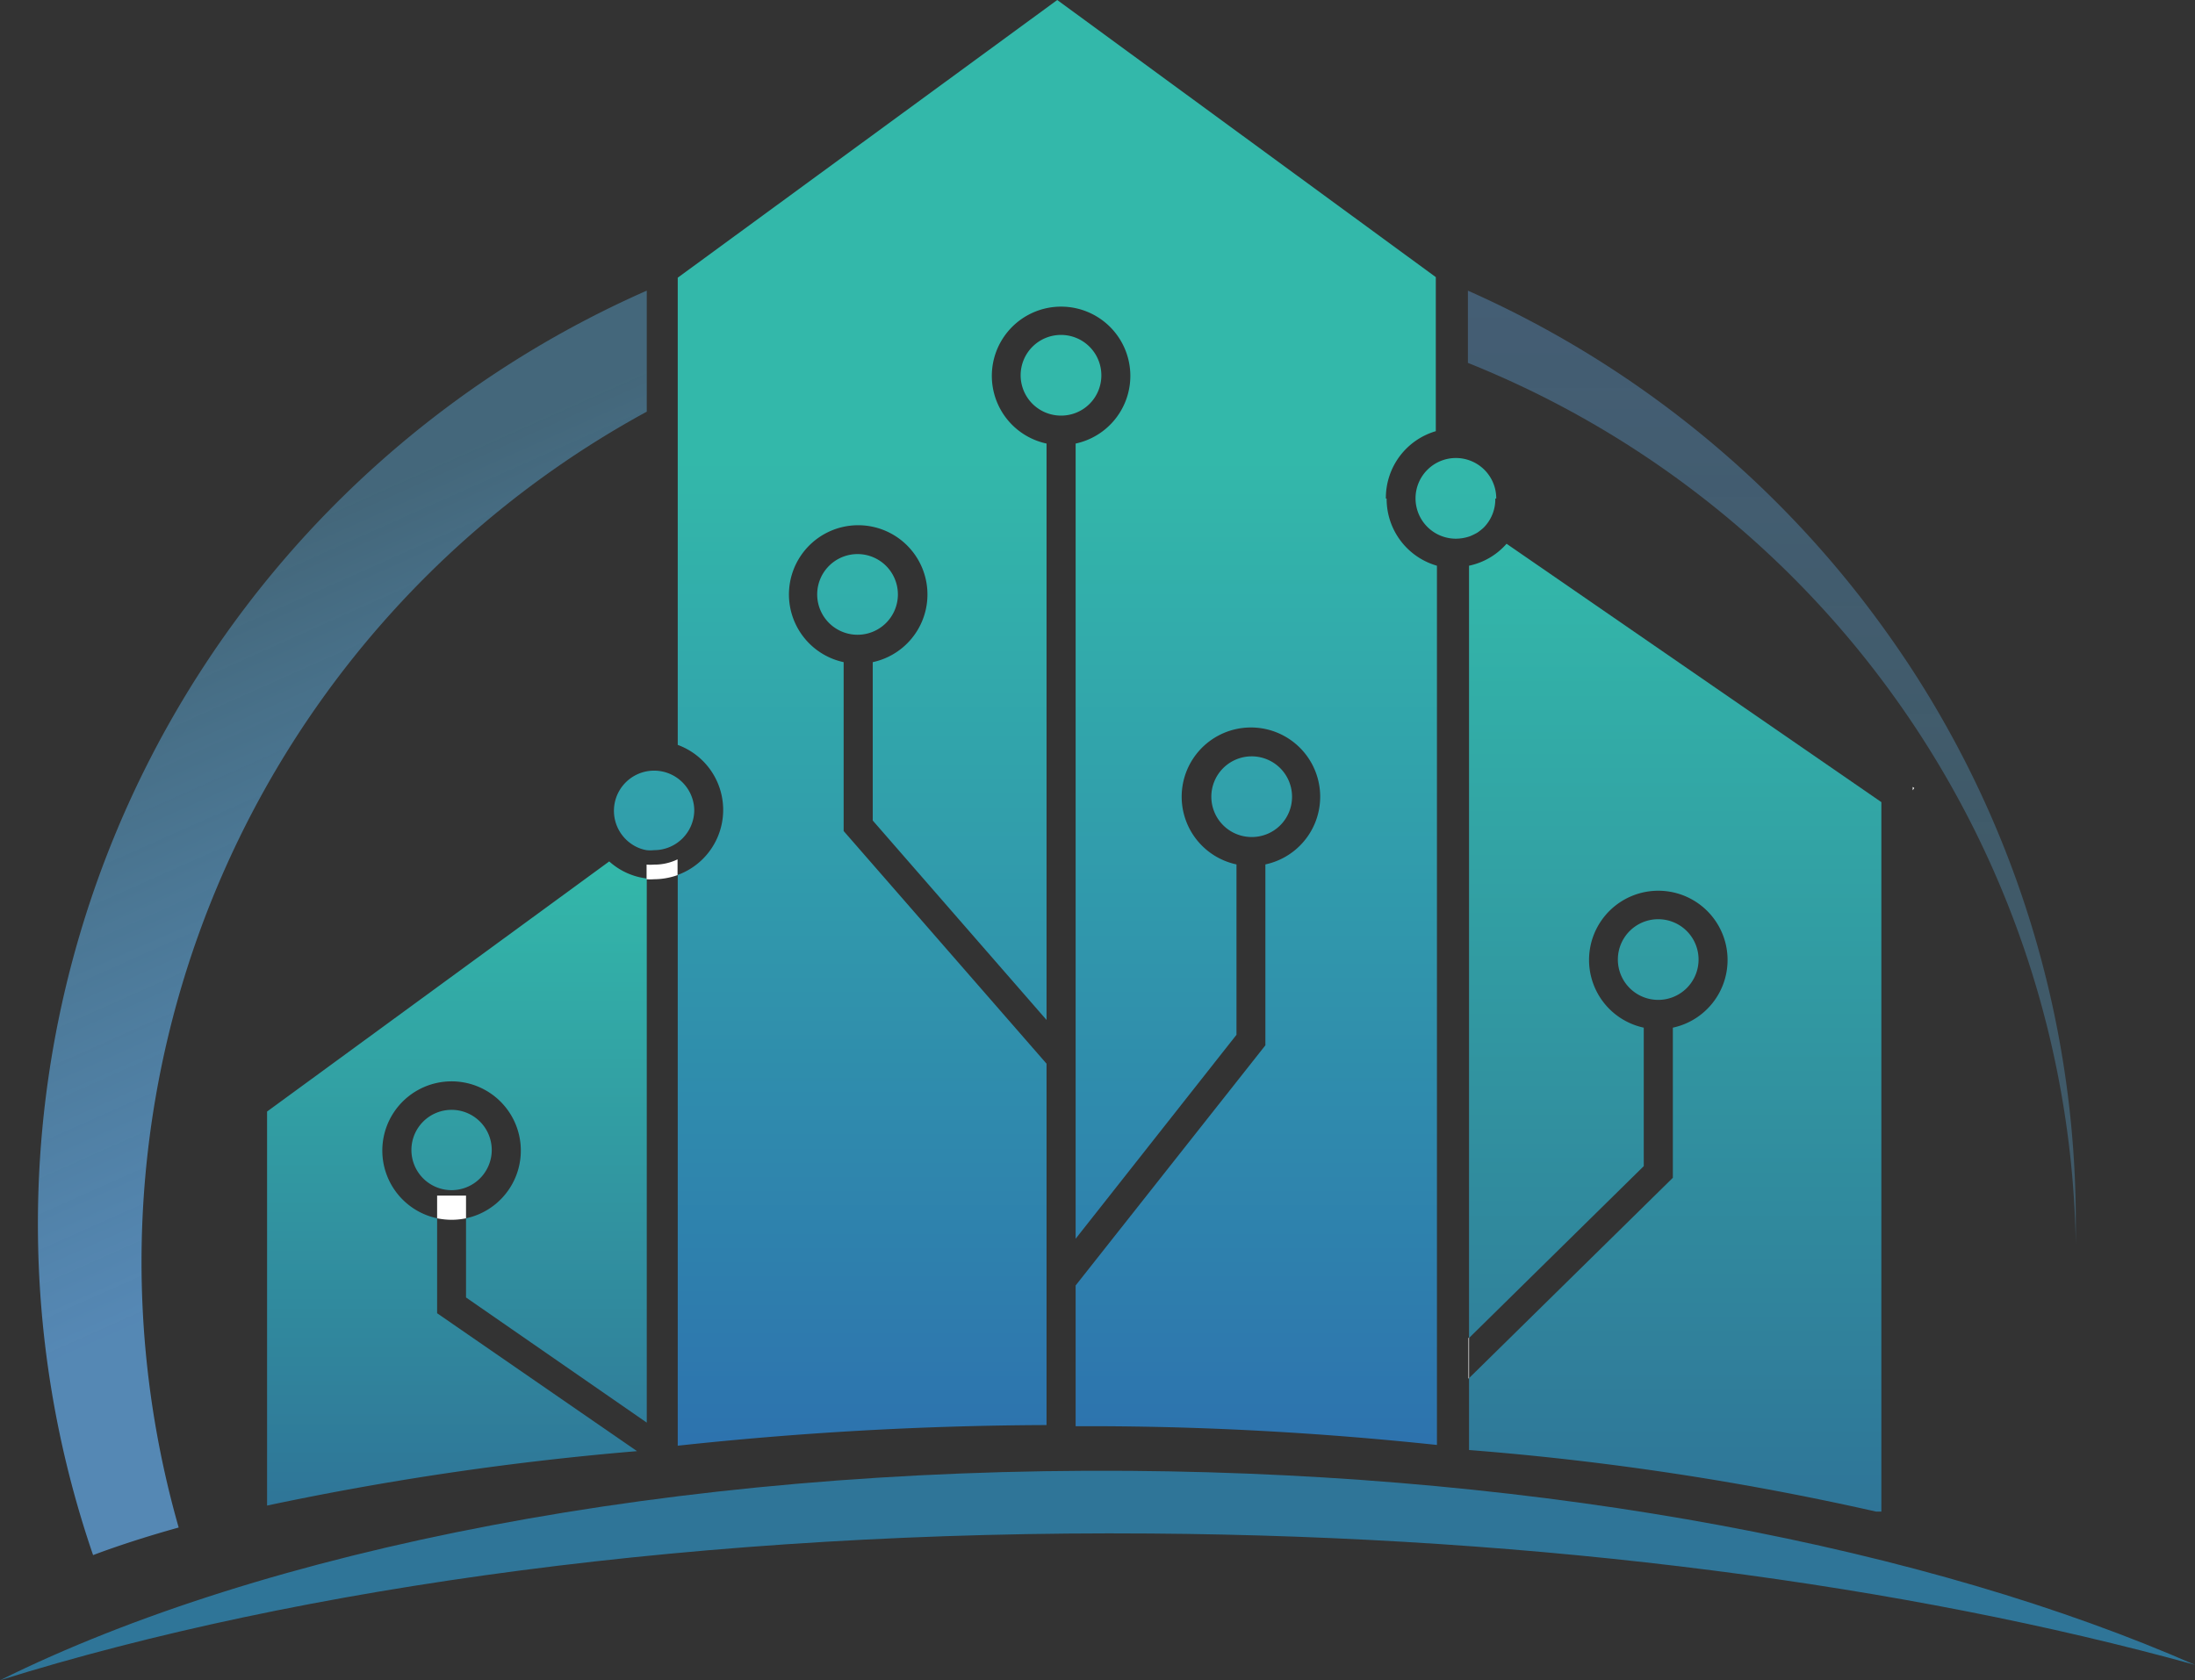 <svg id="Layer_1" data-name="Layer 1" xmlns="http://www.w3.org/2000/svg" xmlns:xlink="http://www.w3.org/1999/xlink" viewBox="0 0 116.95 89.56"><rect x="0" y="0" width="116.95" height="89.56" fill="#333333" stroke="none"/><defs><style>.cls-1{fill:#2f7598;}.cls-2{fill:url(#linear-gradient);}.cls-3{fill:#fff;}.cls-4{fill:url(#linear-gradient-2);}.cls-5{fill:url(#linear-gradient-3);}.cls-6{fill:url(#linear-gradient-4);}.cls-7{fill:none;}.cls-8{fill:url(#linear-gradient-5);}.cls-9{fill:url(#linear-gradient-6);}</style><linearGradient id="linear-gradient" x1="48.51" y1="72.77" x2="48.51" y2="107.09" gradientUnits="userSpaceOnUse"><stop offset="0" stop-color="#33b8aa"/><stop offset="1" stop-color="#2f7598"/></linearGradient><linearGradient id="linear-gradient-2" x1="113.41" y1="55.86" x2="113.41" y2="107.41" xlink:href="#linear-gradient"/><linearGradient id="linear-gradient-3" x1="6876.96" y1="93.17" x2="6876.96" y2="42.34" gradientTransform="matrix(-1, 0, 0, 1, 6995.55, 0)" gradientUnits="userSpaceOnUse"><stop offset="0.42" stop-color="#5db5e6" stop-opacity="0.3"/><stop offset="1" stop-color="#5e9dd5" stop-opacity="0.4"/></linearGradient><linearGradient id="linear-gradient-4" x1="6970.39" y1="34.06" x2="6945.54" y2="89.8" gradientTransform="matrix(-1, 0, 0, 1, 6995.55, 0)" gradientUnits="userSpaceOnUse"><stop offset="0.41" stop-color="#5db5e6" stop-opacity="0.4"/><stop offset="0.99" stop-color="#5e9dd5" stop-opacity="0.8"/></linearGradient><linearGradient id="linear-gradient-5" x1="58.24" y1="71.26" x2="58.24" y2="72.12" gradientUnits="userSpaceOnUse"><stop offset="0.24" stop-color="#33b8aa"/><stop offset="0.88" stop-color="#2d72ae"/></linearGradient><linearGradient id="linear-gradient-6" x1="80.35" y1="31.41" x2="80.35" y2="114.31" xlink:href="#linear-gradient-5"/></defs><title>logo mobile</title><path class="cls-1" d="M141.11,115.58c-14.12-6.2-34.34-10.17-56.76-10.34-24.43-.18-46.16,4.2-60.19,11.16,16-5,37.55-8,61.28-7.82C106.44,108.73,125.78,111.34,141.11,115.58Z" transform="translate(-24.16 -26.85)"/><path class="cls-2" d="M50.36,88.17A2.14,2.14,0,1,1,48.22,86,2.14,2.14,0,0,1,50.36,88.17Zm8.26,14.5v-29a3.63,3.63,0,0,1-2-.91L38.39,86.09v21a158.82,158.82,0,0,1,19.71-2.9L47.45,96.84V91.78a3.69,3.69,0,1,1,1.54,0V96Z" transform="translate(-24.16 -26.85)"/><path class="cls-3" d="M47.45,90.57v1.21a3.94,3.94,0,0,0,.77.08,3.87,3.87,0,0,0,.77-.08V90.57Z" transform="translate(-24.16 -26.85)"/><polygon class="cls-3" points="101.99 42 101.91 42.12 101.91 41.94 101.99 42"/><path class="cls-4" d="M124.4,69.6v37.81h-.29a152.33,152.33,0,0,0-21.68-3.28V100.3l10.86-10.68v-8a3.69,3.69,0,1,0-1.55,0V89l-9.31,9.16V57a3.65,3.65,0,0,0,2-1.17ZM114.66,78a2.15,2.15,0,1,0-2.15,2.14A2.15,2.15,0,0,0,114.66,78Z" transform="translate(-24.16 -26.85)"/><polygon class="cls-3" points="78.24 71.31 78.24 73.47 78.27 73.45 78.27 71.29 78.24 71.31"/><path class="cls-5" d="M102.37,46.19V42.34a54.55,54.55,0,0,1,22,17.78c.57.78,1.12,1.58,1.65,2.39a54.06,54.06,0,0,1,8.74,29.56c0,.37,0,.73,0,1.1A51.58,51.58,0,0,0,102.37,46.19Z" transform="translate(-24.16 -26.85)"/><path class="cls-6" d="M26.18,92.07A54.33,54.33,0,0,1,58.62,42.34v6.45a51.6,51.6,0,0,0-24.94,59.47q-2.51.7-4.56,1.47A54.34,54.34,0,0,1,26.18,92.07Z" transform="translate(-24.16 -26.85)"/><path class="cls-7" d="M103.83,53.42a2.15,2.15,0,1,0-2.15,2.14,2.32,2.32,0,0,0,.75-.13v-1l.73.5A2.14,2.14,0,0,0,103.83,53.42Z" transform="translate(-24.16 -26.85)"/><path class="cls-8" d="M58.62,71.26l-.76.56a2,2,0,0,0,.76.3Z" transform="translate(-24.16 -26.85)"/><path class="cls-9" d="M80.69,49a2.15,2.15,0,1,1,2.15-2.14A2.14,2.14,0,0,1,80.69,49ZM72,58.54a2.15,2.15,0,1,0-2.15,2.14A2.15,2.15,0,0,0,72,58.54ZM93,69.31a2.15,2.15,0,1,0-2.14,2.15A2.14,2.14,0,0,0,93,69.31Zm10.88-15.89a2.15,2.15,0,1,0-2.15,2.14,2.32,2.32,0,0,0,.75-.13h0a3.49,3.49,0,0,0,.39-.19h0a2.88,2.88,0,0,0,.34-.27h0A2.14,2.14,0,0,0,103.83,53.42Zm-5.84,0A3.7,3.7,0,0,0,100.72,57v46.86c-5.94-.63-12.14-1-18.53-1h-.72V95.36l10.11-12.8V72.92a3.69,3.69,0,1,0-1.54,0V82L81.47,92.87V50.49a3.69,3.69,0,1,0-1.55,0V81.21L70.66,70.58V62.14a3.69,3.69,0,1,0-1.55,0v9l10.81,12.4V102.8h-.2a188.85,188.85,0,0,0-19.45,1.1V73.48a3.69,3.69,0,0,0,0-6.93V41.65h0l0,0L80.49,26.85l20.17,14.77,0,0h0v8.21A3.7,3.7,0,0,0,98,53.42ZM61.15,70A2.14,2.14,0,0,1,59,72.16a1.72,1.72,0,0,1-.39,0,2,2,0,0,1-.76-.3A2.14,2.14,0,1,1,61.15,70Z" transform="translate(-24.16 -26.85)"/><path class="cls-3" d="M59,72.93a2.56,2.56,0,0,1-.39,0v.78a2.55,2.55,0,0,0,.39,0,3.79,3.79,0,0,0,1.26-.22v-.84A2.81,2.81,0,0,1,59,72.93Z" transform="translate(-24.16 -26.85)"/></svg>